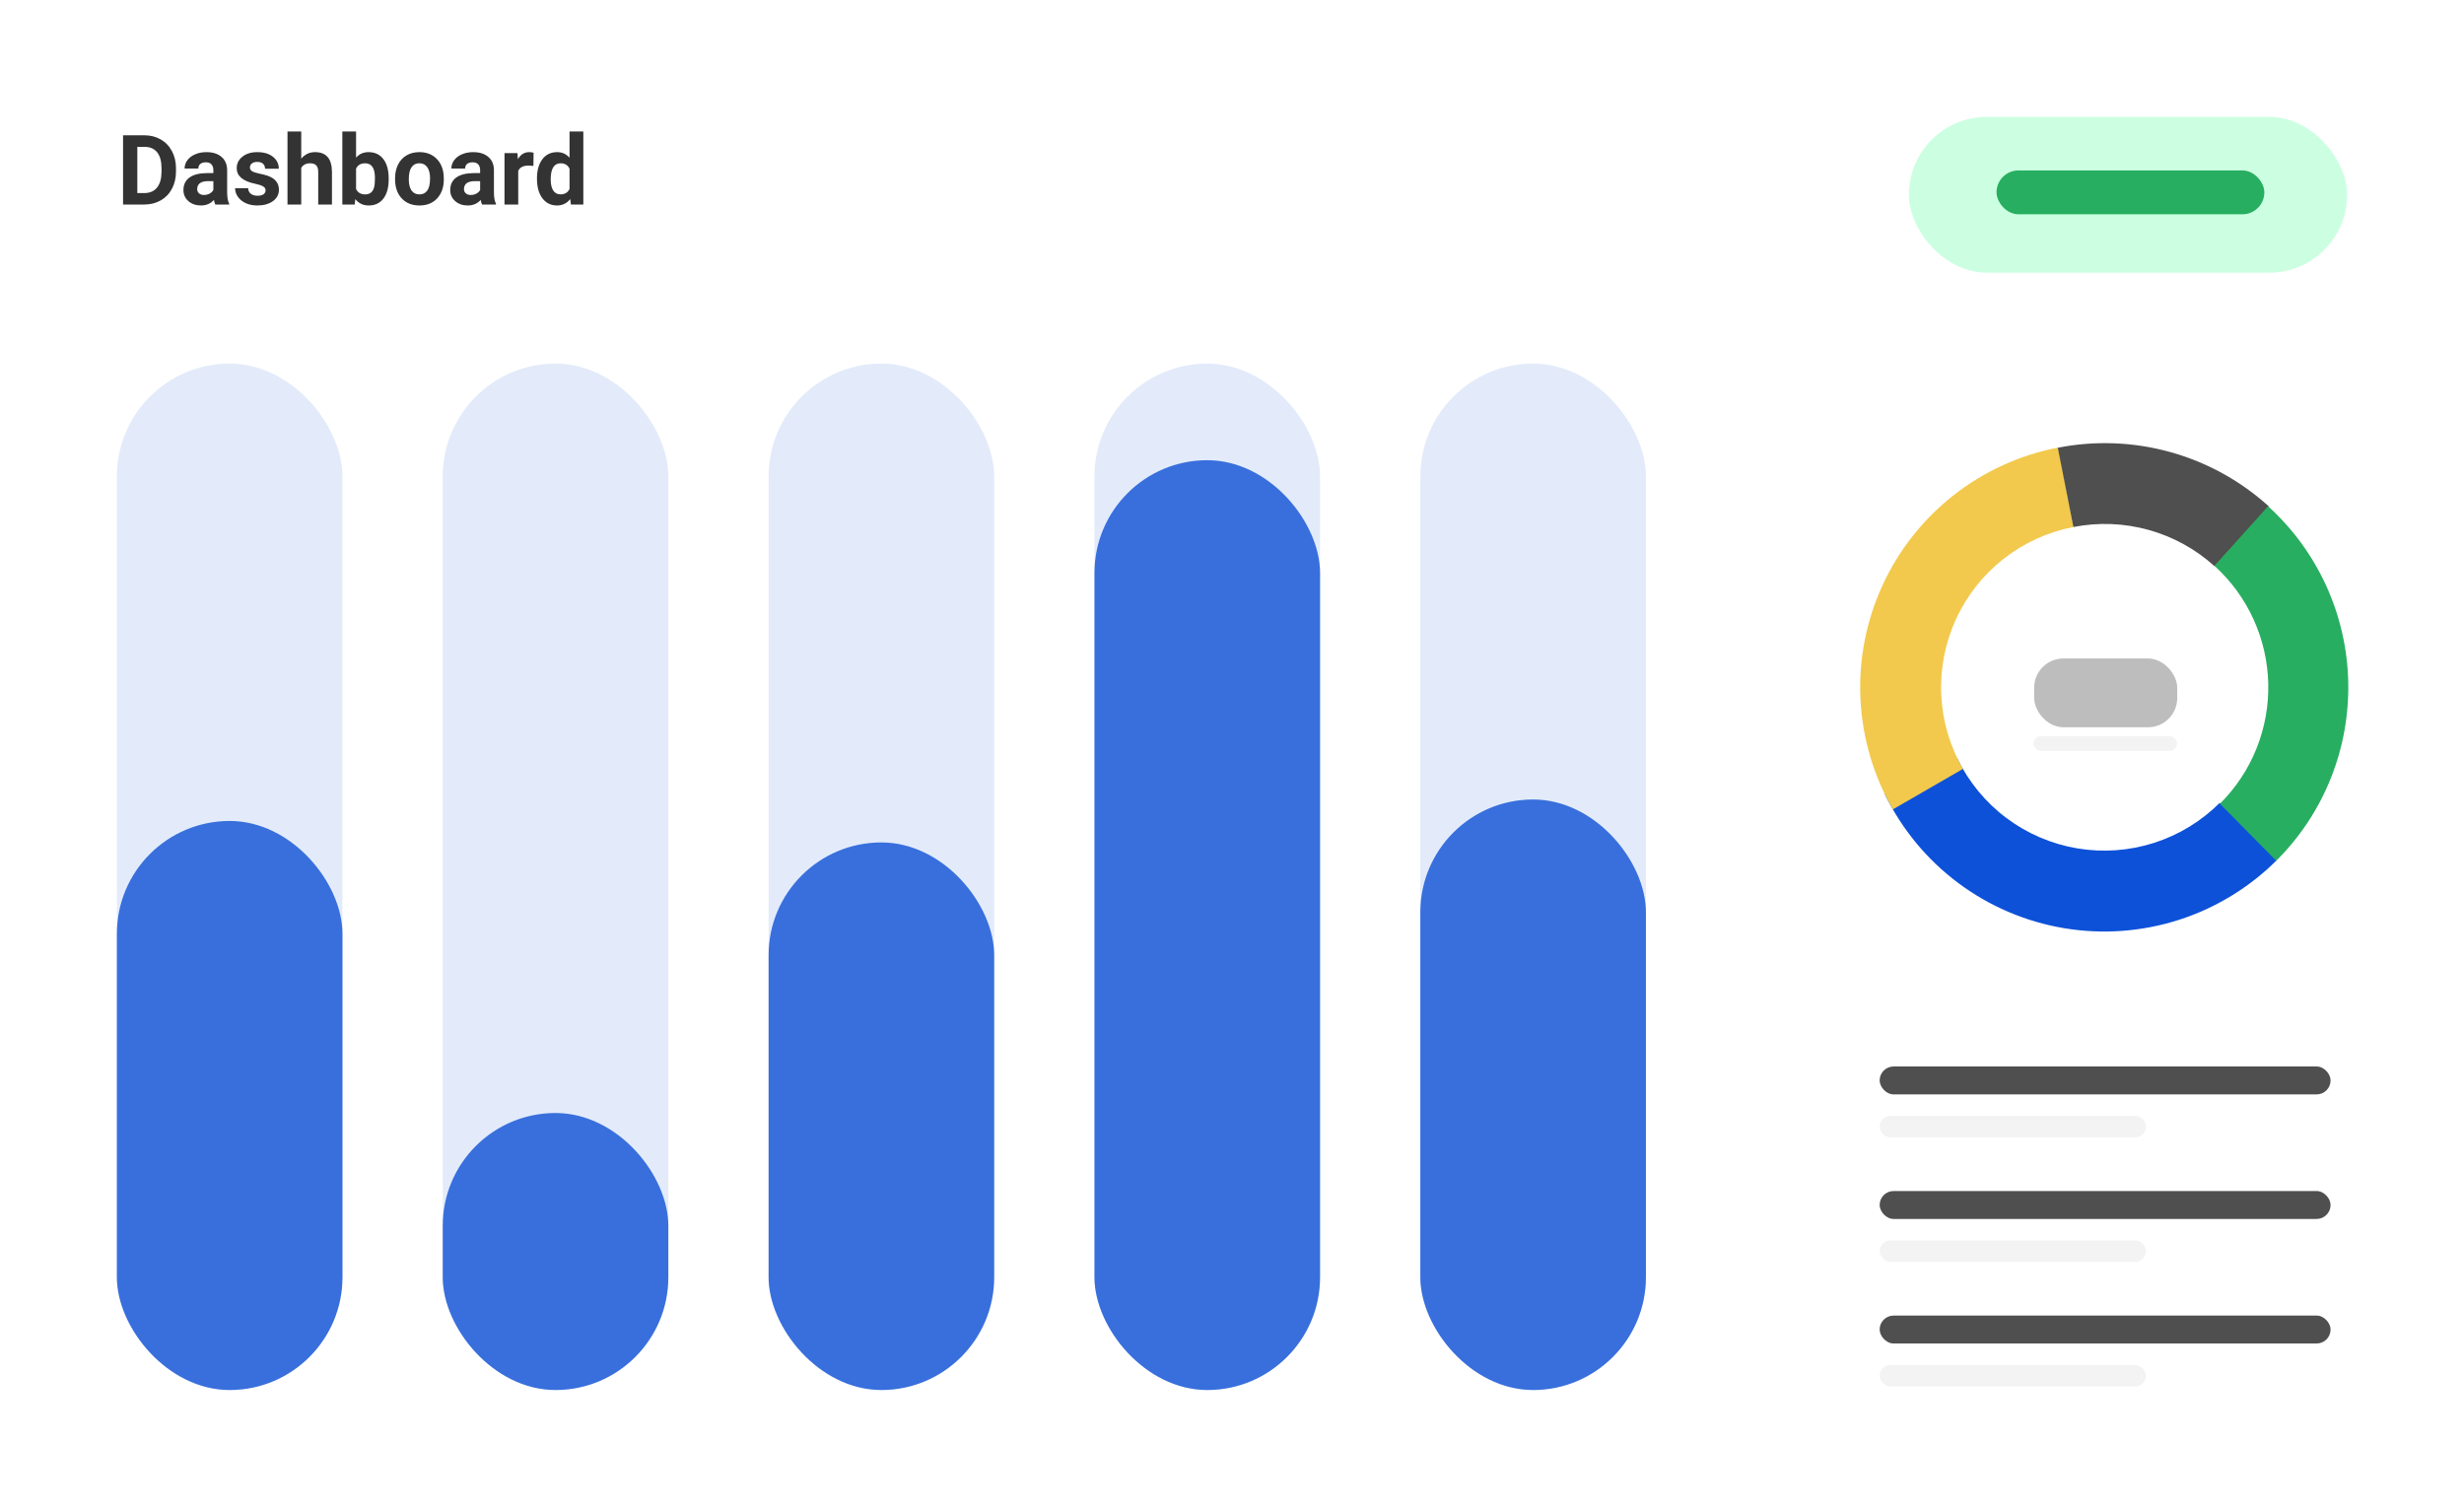 <svg width="506" height="310" viewBox="0 0 506 310" fill="none" xmlns="http://www.w3.org/2000/svg">
<path d="M0 12C0 5.373 5.373 0 12 0H494C500.627 0 506 5.373 506 12V298C506 304.627 500.627 310 494 310H0V12Z" fill="white"/>
<path d="M25.27 42V27.781H29.645C30.895 27.781 32.011 28.064 32.994 28.631C33.984 29.191 34.755 29.991 35.309 31.033C35.862 32.068 36.139 33.247 36.139 34.568V35.223C36.139 36.544 35.865 37.719 35.318 38.748C34.778 39.777 34.013 40.574 33.023 41.141C32.034 41.707 30.917 41.993 29.674 42H25.27ZM28.199 30.154V39.647H29.615C30.761 39.647 31.637 39.272 32.242 38.523C32.848 37.775 33.157 36.704 33.17 35.31V34.559C33.17 33.113 32.87 32.02 32.272 31.277C31.672 30.529 30.797 30.154 29.645 30.154H28.199ZM44.215 42C44.085 41.746 43.99 41.43 43.932 41.053C43.248 41.815 42.359 42.195 41.266 42.195C40.23 42.195 39.371 41.896 38.688 41.297C38.01 40.698 37.672 39.943 37.672 39.031C37.672 37.911 38.085 37.052 38.912 36.453C39.745 35.854 40.947 35.551 42.516 35.545H43.815V34.94C43.815 34.451 43.688 34.06 43.434 33.768C43.186 33.475 42.792 33.328 42.252 33.328C41.777 33.328 41.402 33.442 41.129 33.67C40.862 33.898 40.728 34.21 40.728 34.607H37.906C37.906 33.995 38.095 33.429 38.473 32.908C38.85 32.387 39.384 31.98 40.074 31.688C40.764 31.388 41.539 31.238 42.398 31.238C43.7 31.238 44.732 31.567 45.494 32.225C46.262 32.876 46.647 33.794 46.647 34.978V39.559C46.653 40.561 46.793 41.32 47.066 41.834V42H44.215ZM41.881 40.037C42.297 40.037 42.682 39.946 43.033 39.764C43.385 39.575 43.645 39.324 43.815 39.012V37.195H42.76C41.347 37.195 40.595 37.684 40.504 38.66L40.494 38.826C40.494 39.178 40.618 39.467 40.865 39.695C41.113 39.923 41.451 40.037 41.881 40.037ZM54.537 39.08C54.537 38.735 54.365 38.465 54.02 38.27C53.681 38.068 53.134 37.889 52.379 37.732C49.866 37.205 48.609 36.137 48.609 34.529C48.609 33.592 48.997 32.81 49.772 32.185C50.553 31.554 51.572 31.238 52.828 31.238C54.169 31.238 55.24 31.554 56.041 32.185C56.848 32.817 57.252 33.637 57.252 34.647H54.43C54.43 34.243 54.3 33.911 54.039 33.65C53.779 33.383 53.372 33.25 52.818 33.25C52.343 33.25 51.975 33.357 51.715 33.572C51.454 33.787 51.324 34.06 51.324 34.393C51.324 34.705 51.471 34.959 51.764 35.154C52.063 35.343 52.565 35.509 53.268 35.652C53.971 35.789 54.563 35.945 55.045 36.121C56.536 36.668 57.281 37.615 57.281 38.963C57.281 39.926 56.868 40.708 56.041 41.307C55.214 41.899 54.147 42.195 52.838 42.195C51.953 42.195 51.165 42.039 50.475 41.727C49.791 41.408 49.254 40.975 48.863 40.428C48.473 39.874 48.277 39.279 48.277 38.641H50.953C50.979 39.142 51.165 39.526 51.51 39.793C51.855 40.06 52.317 40.193 52.897 40.193C53.437 40.193 53.844 40.092 54.117 39.891C54.397 39.682 54.537 39.412 54.537 39.08ZM61.861 32.586C62.61 31.688 63.551 31.238 64.684 31.238C66.975 31.238 68.137 32.57 68.17 35.232V42H65.348V35.31C65.348 34.705 65.217 34.259 64.957 33.973C64.697 33.68 64.264 33.533 63.658 33.533C62.831 33.533 62.232 33.852 61.861 34.49V42H59.039V27H61.861V32.586ZM79.82 36.815C79.82 38.507 79.459 39.829 78.736 40.779C78.014 41.723 77.005 42.195 75.709 42.195C74.563 42.195 73.648 41.756 72.965 40.877L72.838 42H70.299V27H73.121V32.381C73.772 31.619 74.628 31.238 75.689 31.238C76.978 31.238 77.988 31.713 78.717 32.664C79.453 33.608 79.82 34.94 79.82 36.658V36.815ZM76.998 36.609C76.998 35.542 76.829 34.764 76.49 34.275C76.152 33.781 75.647 33.533 74.977 33.533C74.078 33.533 73.46 33.901 73.121 34.637V38.807C73.466 39.549 74.091 39.92 74.996 39.92C75.908 39.92 76.507 39.471 76.793 38.572C76.93 38.143 76.998 37.488 76.998 36.609ZM81.129 36.619C81.129 35.571 81.331 34.637 81.734 33.816C82.138 32.996 82.717 32.361 83.473 31.912C84.234 31.463 85.117 31.238 86.119 31.238C87.545 31.238 88.707 31.674 89.606 32.547C90.51 33.419 91.015 34.604 91.119 36.102L91.139 36.824C91.139 38.445 90.686 39.747 89.781 40.73C88.876 41.707 87.662 42.195 86.139 42.195C84.615 42.195 83.398 41.707 82.486 40.73C81.581 39.754 81.129 38.426 81.129 36.746V36.619ZM83.951 36.824C83.951 37.827 84.14 38.595 84.518 39.129C84.895 39.656 85.436 39.92 86.139 39.92C86.822 39.92 87.356 39.66 87.74 39.139C88.124 38.611 88.316 37.772 88.316 36.619C88.316 35.636 88.124 34.874 87.74 34.334C87.356 33.794 86.816 33.523 86.119 33.523C85.429 33.523 84.895 33.794 84.518 34.334C84.14 34.868 83.951 35.698 83.951 36.824ZM99 42C98.87 41.746 98.775 41.43 98.717 41.053C98.033 41.815 97.144 42.195 96.051 42.195C95.016 42.195 94.156 41.896 93.473 41.297C92.796 40.698 92.457 39.943 92.457 39.031C92.457 37.911 92.87 37.052 93.697 36.453C94.531 35.854 95.732 35.551 97.301 35.545H98.6V34.94C98.6 34.451 98.473 34.06 98.219 33.768C97.971 33.475 97.578 33.328 97.037 33.328C96.562 33.328 96.188 33.442 95.914 33.67C95.647 33.898 95.514 34.21 95.514 34.607H92.691C92.691 33.995 92.88 33.429 93.258 32.908C93.635 32.387 94.169 31.98 94.859 31.688C95.549 31.388 96.324 31.238 97.184 31.238C98.486 31.238 99.518 31.567 100.279 32.225C101.048 32.876 101.432 33.794 101.432 34.978V39.559C101.438 40.561 101.578 41.32 101.852 41.834V42H99ZM96.666 40.037C97.083 40.037 97.467 39.946 97.818 39.764C98.17 39.575 98.43 39.324 98.6 39.012V37.195H97.545C96.132 37.195 95.38 37.684 95.289 38.66L95.279 38.826C95.279 39.178 95.403 39.467 95.65 39.695C95.898 39.923 96.236 40.037 96.666 40.037ZM109.537 34.08C109.153 34.028 108.814 34.002 108.521 34.002C107.454 34.002 106.754 34.363 106.422 35.086V42H103.6V31.434H106.266L106.344 32.693C106.91 31.723 107.695 31.238 108.697 31.238C109.01 31.238 109.303 31.281 109.576 31.365L109.537 34.08ZM110.27 36.639C110.27 34.992 110.637 33.68 111.373 32.703C112.115 31.727 113.128 31.238 114.41 31.238C115.439 31.238 116.288 31.622 116.959 32.391V27H119.791V42H117.242L117.105 40.877C116.402 41.756 115.497 42.195 114.391 42.195C113.147 42.195 112.148 41.707 111.393 40.73C110.644 39.747 110.27 38.383 110.27 36.639ZM113.092 36.844C113.092 37.833 113.264 38.592 113.609 39.119C113.954 39.647 114.456 39.91 115.113 39.91C115.986 39.91 116.601 39.542 116.959 38.807V34.637C116.607 33.901 115.999 33.533 115.133 33.533C113.772 33.533 113.092 34.637 113.092 36.844Z" fill="#333333"/>
<rect x="392" y="24" width="90" height="32" rx="16" fill="#CCFFE1"/>
<rect x="410" y="35" width="55" height="9" rx="4.5" fill="#27AE60"/>
<rect x="24" y="74.657" width="46.328" height="210.781" rx="23.164" fill="#E3EBFA"/>
<rect x="90.918" y="74.657" width="46.328" height="210.781" rx="23.164" fill="#E3EBFA"/>
<rect x="157.836" y="74.657" width="46.328" height="210.781" rx="23.164" fill="#E3EBFA"/>
<rect x="157.836" y="172.992" width="46.328" height="112.446" rx="23.164" fill="#386FDC"/>
<rect x="90.918" y="228.554" width="46.328" height="56.884" rx="23.164" fill="#386FDC"/>
<g filter="url(#filter0_d_2550_48963)">
<rect x="24" y="168.583" width="46.328" height="116.855" rx="23.164" fill="#386FDC"/>
</g>
<rect x="224.755" y="74.657" width="46.328" height="210.781" rx="23.164" fill="#E3EBFA"/>
<rect x="224.755" y="94.501" width="46.328" height="190.937" rx="23.164" fill="#386FDC"/>
<rect x="291.673" y="74.657" width="46.328" height="210.781" rx="23.164" fill="#E3EBFA"/>
<rect x="291.673" y="164.173" width="46.328" height="121.265" rx="23.164" fill="#386FDC"/>
<circle cx="432.136" cy="141.152" r="50.104" fill="white"/>
<path d="M467.587 176.603C461.933 182.257 455.009 186.477 447.393 188.91C439.777 191.343 431.689 191.919 423.805 190.591C415.92 189.262 408.468 186.067 402.07 181.273C395.672 176.478 390.513 170.222 387.024 163.028L401.972 155.78C404.304 160.59 407.754 164.773 412.032 167.979C416.31 171.185 421.293 173.321 426.565 174.21C431.837 175.098 437.245 174.713 442.337 173.086C447.43 171.459 452.06 168.637 455.84 164.857L467.587 176.603Z" fill="#0D51D9"/>
<path d="M388.717 166.203C384.719 159.279 382.435 151.499 382.056 143.513C381.677 135.526 383.214 127.565 386.538 120.293C389.862 113.022 394.876 106.65 401.164 101.711C407.451 96.772 414.829 93.408 422.68 91.9L425.814 108.218C420.564 109.226 415.632 111.475 411.429 114.777C407.225 118.08 403.872 122.339 401.65 127.201C399.428 132.063 398.4 137.385 398.654 142.725C398.907 148.064 400.434 153.266 403.107 157.895L388.717 166.203Z" fill="#F2C94C"/>
<path d="M422.582 91.942C430.25 90.434 438.164 90.74 445.693 92.834C453.222 94.928 460.156 98.754 465.944 104.005L454.795 116.293C450.923 112.78 446.283 110.221 441.246 108.82C436.209 107.418 430.914 107.214 425.784 108.223L422.582 91.942Z" fill="#4F4F4F"/>
<path d="M465.77 103.958C470.811 108.526 474.87 114.078 477.7 120.275C480.53 126.472 482.07 133.183 482.226 139.998C482.382 146.813 481.152 153.589 478.609 159.91C476.067 166.231 472.266 171.965 467.44 176.76L455.882 165.04C459.12 161.823 461.67 157.977 463.376 153.736C465.081 149.495 465.907 144.95 465.802 140.378C465.697 135.806 464.664 131.304 462.766 127.146C460.867 122.989 458.144 119.264 454.762 116.2L465.77 103.958Z" fill="#27AE60"/>
<rect x="417.579" y="151.173" width="29.495" height="3.025" rx="1.513" fill="#F3F3F3"/>
<rect x="417.73" y="135.22" width="29.378" height="14.124" rx="6" fill="#BDBDBD"/>
<rect x="386" y="229.142" width="54.679" height="4.41" rx="2.205" fill="#F3F3F3"/>
<rect x="386" y="254.718" width="54.679" height="4.41" rx="2.205" fill="#F3F3F3"/>
<rect x="386" y="280.294" width="54.679" height="4.41" rx="2.205" fill="#F3F3F3"/>
<rect x="386" y="219" width="92.602" height="5.733" rx="2.866" fill="#4F4F4F"/>
<rect x="386" y="244.576" width="92.602" height="5.733" rx="2.866" fill="#4F4F4F"/>
<rect x="386" y="270.152" width="92.602" height="5.733" rx="2.866" fill="#4F4F4F"/>
<defs>
<filter id="filter0_d_2550_48963" x="14" y="158.583" width="66.328" height="136.855" filterUnits="userSpaceOnUse" color-interpolation-filters="sRGB">
<feFlood flood-opacity="0" result="BackgroundImageFix"/>
<feColorMatrix in="SourceAlpha" type="matrix" values="0 0 0 0 0 0 0 0 0 0 0 0 0 0 0 0 0 0 127 0" result="hardAlpha"/>
<feMorphology radius="10" operator="dilate" in="SourceAlpha" result="effect1_dropShadow_2550_48963"/>
<feOffset/>
<feComposite in2="hardAlpha" operator="out"/>
<feColorMatrix type="matrix" values="0 0 0 0 0.533 0 0 0 0 0.533 0 0 0 0 0.533 0 0 0 0.25 0"/>
<feBlend mode="normal" in2="BackgroundImageFix" result="effect1_dropShadow_2550_48963"/>
<feBlend mode="normal" in="SourceGraphic" in2="effect1_dropShadow_2550_48963" result="shape"/>
</filter>
</defs>
</svg>
